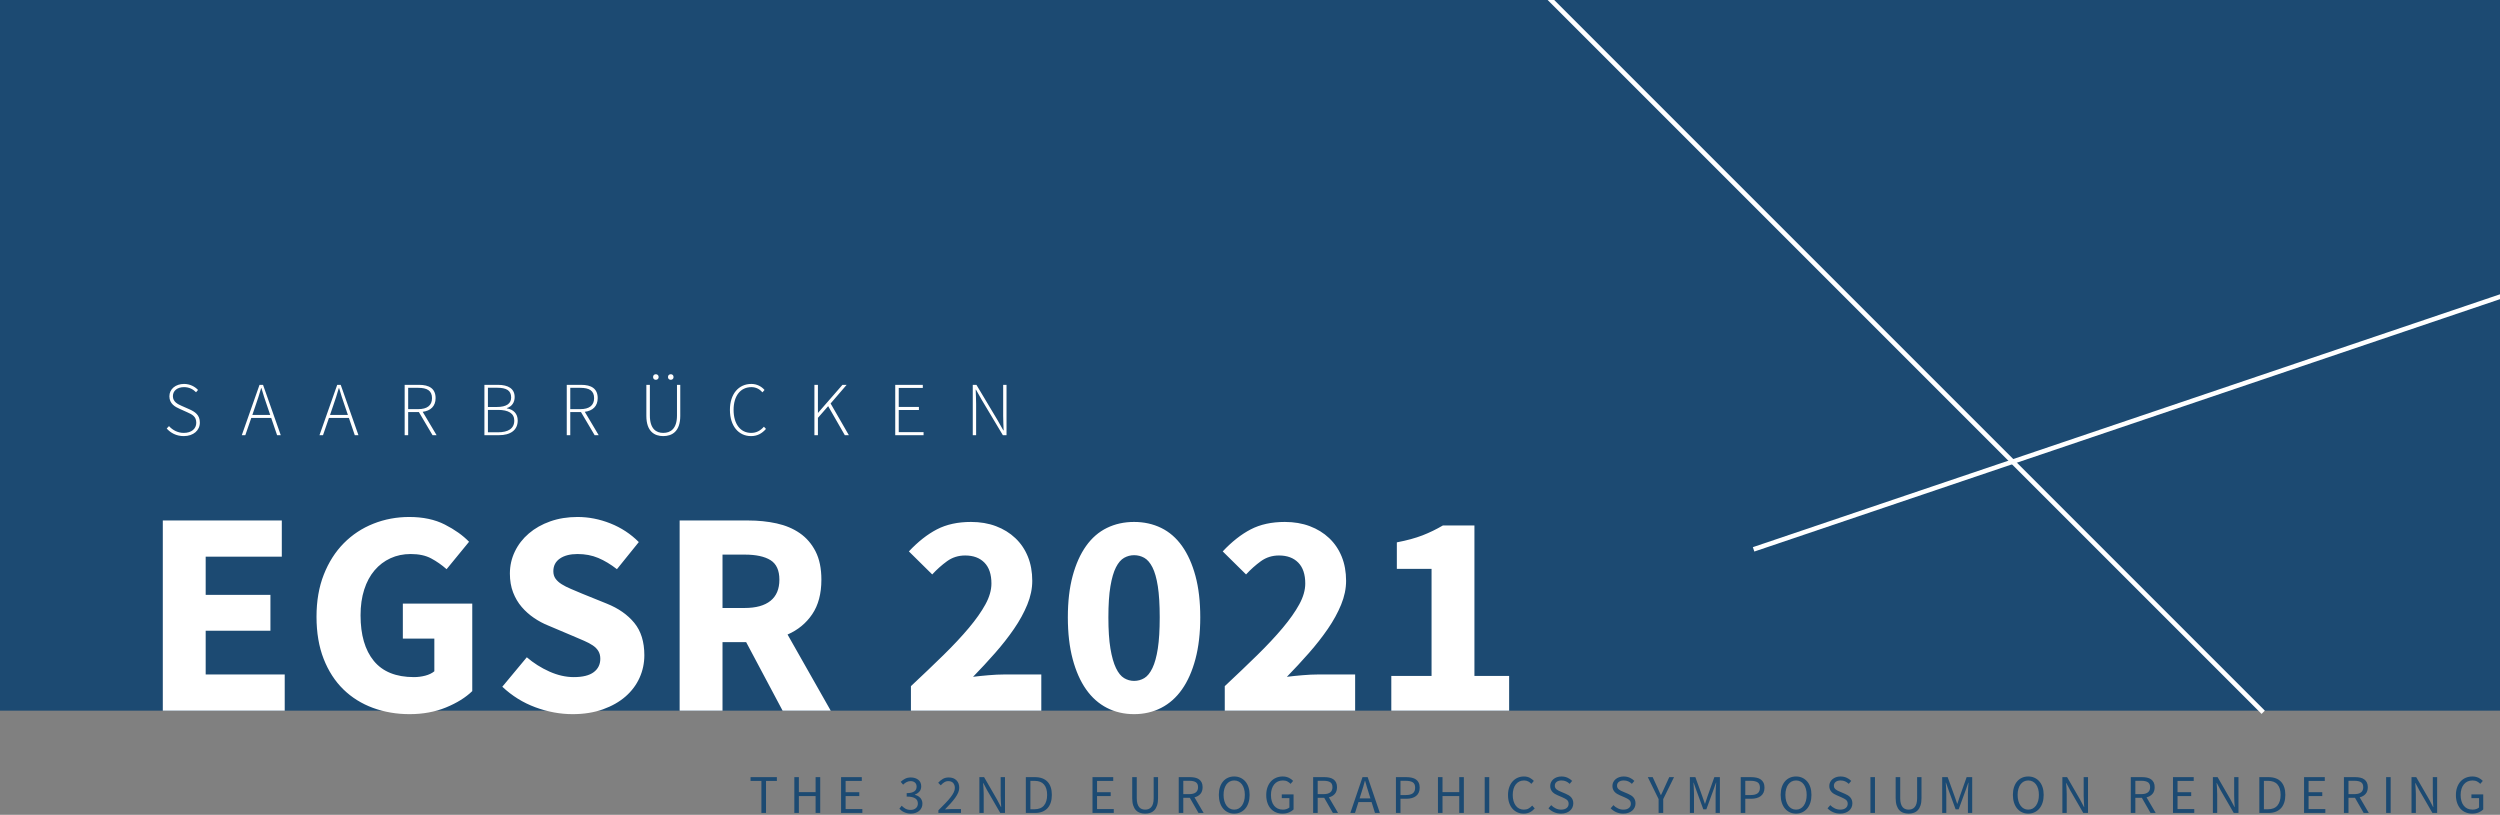 <?xml version="1.0" encoding="UTF-8" standalone="no"?>
<!DOCTYPE svg PUBLIC "-//W3C//DTD SVG 1.1//EN" "http://www.w3.org/Graphics/SVG/1.1/DTD/svg11.dtd">
<svg width="100%" height="100%" viewBox="0 0 1080 352" version="1.1" xmlns="http://www.w3.org/2000/svg" xmlns:xlink="http://www.w3.org/1999/xlink" xml:space="preserve" xmlns:serif="http://www.serif.com/" style="fill-rule:evenodd;clip-rule:evenodd;stroke-linecap:square;">
    <rect x="0" y="0" width="1080" height="352" fill="#808080" stroke="none"/>
    <g id="Page-1">
        <g id="CCC">
            <g id="stacs_2021_header_mobile">
                <g id="Group">
                    <rect id="Rectangle" x="0" y="0" width="1080" height="307" style="fill:rgb(28,74,114);"/>
                    <path id="Line" d="M977,307L540,-130" style="fill:none;stroke:white;stroke-width:2px;"/>
                    <path id="Line1" serif:id="Line" d="M758.5,237L1116,116" style="fill:none;stroke:white;stroke-width:2px;"/>
                    <g transform="matrix(1,0,0,1,62,156)">
                        <g id="Group-4">
                            <g>
                                <g id="EGSR2021" transform="matrix(1,0,0,1,-62,-156)">
                                    <path d="M70.331,307L70.331,224.848L121.739,224.848L121.739,240.472L88.853,240.472L88.853,256.978L116.825,256.978L116.825,272.476L88.853,272.476L88.853,291.376L122.999,291.376L122.999,307L70.331,307ZM176.927,308.512C171.299,308.512 166.028,307.609 161.114,305.803C156.2,303.997 151.937,301.33 148.325,297.802C144.713,294.274 141.878,289.885 139.82,284.635C137.762,279.385 136.733,273.316 136.733,266.428C136.733,259.624 137.783,253.555 139.883,248.221C141.983,242.887 144.86,238.372 148.514,234.676C152.168,230.98 156.431,228.166 161.303,226.234C166.175,224.302 171.341,223.336 176.801,223.336C182.765,223.336 187.889,224.428 192.173,226.612C196.457,228.796 199.943,231.274 202.631,234.046L192.929,245.89C190.829,244.042 188.603,242.488 186.251,241.228C183.899,239.968 180.959,239.338 177.431,239.338C174.239,239.338 171.32,239.947 168.674,241.165C166.028,242.383 163.739,244.126 161.807,246.394C159.875,248.662 158.384,251.434 157.334,254.71C156.284,257.986 155.759,261.682 155.759,265.798C155.759,274.282 157.67,280.855 161.492,285.517C165.314,290.179 171.089,292.51 178.817,292.51C180.497,292.51 182.135,292.3 183.731,291.88C185.327,291.46 186.629,290.83 187.637,289.99L187.637,275.878L174.029,275.878L174.029,260.758L204.017,260.758L204.017,298.558C201.161,301.33 197.381,303.682 192.677,305.614C187.973,307.546 182.723,308.512 176.927,308.512ZM247.361,308.512C241.985,308.512 236.63,307.525 231.296,305.551C225.962,303.577 221.195,300.616 216.995,296.668L227.579,283.942C230.519,286.462 233.774,288.52 237.344,290.116C240.914,291.712 244.421,292.51 247.865,292.51C251.729,292.51 254.606,291.796 256.496,290.368C258.386,288.94 259.331,287.008 259.331,284.572C259.331,283.312 259.058,282.22 258.512,281.296C257.966,280.372 257.168,279.553 256.118,278.839C255.068,278.125 253.808,277.453 252.338,276.823C250.868,276.193 249.251,275.5 247.487,274.744L236.777,270.208C234.677,269.368 232.64,268.276 230.666,266.932C228.692,265.588 226.928,264.013 225.374,262.207C223.82,260.401 222.581,258.301 221.657,255.907C220.733,253.513 220.271,250.804 220.271,247.78C220.271,244.42 220.985,241.249 222.413,238.267C223.841,235.285 225.857,232.681 228.461,230.455C231.065,228.229 234.152,226.486 237.722,225.226C241.292,223.966 245.219,223.336 249.503,223.336C254.291,223.336 259.016,224.26 263.678,226.108C268.34,227.956 272.435,230.644 275.963,234.172L266.513,245.89C263.825,243.79 261.137,242.173 258.449,241.039C255.761,239.905 252.779,239.338 249.503,239.338C246.311,239.338 243.77,239.989 241.88,241.291C239.99,242.593 239.045,244.42 239.045,246.772C239.045,248.032 239.36,249.103 239.99,249.985C240.62,250.867 241.502,251.665 242.636,252.379C243.77,253.093 245.093,253.765 246.605,254.395C248.117,255.025 249.755,255.718 251.519,256.474L262.103,260.758C267.143,262.774 271.112,265.546 274.01,269.074C276.908,272.602 278.357,277.264 278.357,283.06C278.357,286.504 277.664,289.759 276.278,292.825C274.892,295.891 272.876,298.579 270.23,300.889C267.584,303.199 264.329,305.047 260.465,306.433C256.601,307.819 252.233,308.512 247.361,308.512ZM293.603,307L293.603,224.848L323.213,224.848C327.581,224.848 331.676,225.268 335.498,226.108C339.32,226.948 342.659,228.355 345.515,230.329C348.371,232.303 350.639,234.928 352.319,238.204C353.999,241.48 354.839,245.554 354.839,250.426C354.839,256.474 353.516,261.451 350.87,265.357C348.224,269.263 344.675,272.182 340.223,274.114L358.871,307L338.081,307L322.331,277.39L312.125,277.39L312.125,307L293.603,307ZM312.125,262.648L321.701,262.648C326.573,262.648 330.29,261.619 332.852,259.561C335.414,257.503 336.695,254.458 336.695,250.426C336.695,246.394 335.414,243.58 332.852,241.984C330.29,240.388 326.573,239.59 321.701,239.59L312.125,239.59L312.125,262.648ZM393.521,307L393.521,296.416C398.645,291.628 403.328,287.155 407.57,282.997C411.812,278.839 415.466,274.933 418.532,271.279C421.598,267.625 423.992,264.223 425.714,261.073C427.436,257.923 428.297,254.92 428.297,252.064C428.297,248.116 427.289,245.113 425.273,243.055C423.257,240.997 420.485,239.968 416.957,239.968C414.017,239.968 411.413,240.787 409.145,242.425C406.877,244.063 404.735,245.974 402.719,248.158L392.639,238.204C396.587,234.004 400.619,230.833 404.735,228.691C408.851,226.549 413.765,225.478 419.477,225.478C423.425,225.478 427.016,226.087 430.25,227.305C433.484,228.523 436.277,230.245 438.629,232.471C440.981,234.697 442.787,237.364 444.047,240.472C445.307,243.58 445.937,247.066 445.937,250.93C445.937,254.29 445.223,257.713 443.795,261.199C442.367,264.685 440.456,268.171 438.062,271.657C435.668,275.143 432.938,278.629 429.872,282.115C426.806,285.601 423.635,289.024 420.359,292.384C422.375,292.132 424.622,291.901 427.1,291.691C429.578,291.481 431.783,291.376 433.715,291.376L449.843,291.376L449.843,307L393.521,307ZM489.911,308.512C485.627,308.512 481.721,307.609 478.193,305.803C474.665,303.997 471.662,301.33 469.184,297.802C466.706,294.274 464.774,289.906 463.388,284.698C462.002,279.49 461.309,273.484 461.309,266.68C461.309,259.876 462.002,253.912 463.388,248.788C464.774,243.664 466.706,239.359 469.184,235.873C471.662,232.387 474.665,229.783 478.193,228.061C481.721,226.339 485.627,225.478 489.911,225.478C494.195,225.478 498.101,226.339 501.629,228.061C505.157,229.783 508.16,232.387 510.638,235.873C513.116,239.359 515.048,243.664 516.434,248.788C517.82,253.912 518.513,259.876 518.513,266.68C518.513,273.484 517.82,279.49 516.434,284.698C515.048,289.906 513.116,294.274 510.638,297.802C508.16,301.33 505.157,303.997 501.629,305.803C498.101,307.609 494.195,308.512 489.911,308.512ZM489.911,294.148C491.507,294.148 492.977,293.749 494.321,292.951C495.665,292.153 496.841,290.704 497.849,288.604C498.857,286.504 499.634,283.69 500.18,280.162C500.726,276.634 500.999,272.14 500.999,266.68C500.999,261.22 500.726,256.747 500.18,253.261C499.634,249.775 498.857,247.045 497.849,245.071C496.841,243.097 495.665,241.732 494.321,240.976C492.977,240.22 491.507,239.842 489.911,239.842C488.399,239.842 486.971,240.22 485.627,240.976C484.283,241.732 483.107,243.097 482.099,245.071C481.091,247.045 480.293,249.775 479.705,253.261C479.117,256.747 478.823,261.22 478.823,266.68C478.823,272.14 479.117,276.634 479.705,280.162C480.293,283.69 481.091,286.504 482.099,288.604C483.107,290.704 484.283,292.153 485.627,292.951C486.971,293.749 488.399,294.148 489.911,294.148ZM529.097,307L529.097,296.416C534.221,291.628 538.904,287.155 543.146,282.997C547.388,278.839 551.042,274.933 554.108,271.279C557.174,267.625 559.568,264.223 561.29,261.073C563.012,257.923 563.873,254.92 563.873,252.064C563.873,248.116 562.865,245.113 560.849,243.055C558.833,240.997 556.061,239.968 552.533,239.968C549.593,239.968 546.989,240.787 544.721,242.425C542.453,244.063 540.311,245.974 538.295,248.158L528.215,238.204C532.163,234.004 536.195,230.833 540.311,228.691C544.427,226.549 549.341,225.478 555.053,225.478C559.001,225.478 562.592,226.087 565.826,227.305C569.06,228.523 571.853,230.245 574.205,232.471C576.557,234.697 578.363,237.364 579.623,240.472C580.883,243.58 581.513,247.066 581.513,250.93C581.513,254.29 580.799,257.713 579.371,261.199C577.943,264.685 576.032,268.171 573.638,271.657C571.244,275.143 568.514,278.629 565.448,282.115C562.382,285.601 559.211,289.024 555.935,292.384C557.951,292.132 560.198,291.901 562.676,291.691C565.154,291.481 567.359,291.376 569.291,291.376L585.419,291.376L585.419,307L529.097,307ZM601.043,307L601.043,292.006L618.431,292.006L618.431,245.764L603.437,245.764L603.437,234.298C607.805,233.458 611.501,232.45 614.525,231.274C617.549,230.098 620.489,228.67 623.345,226.99L636.953,226.99L636.953,292.006L651.947,292.006L651.947,307L601.043,307Z" style="fill:white;fill-rule:nonzero;"/>
                                </g>
                                <path id="SAARBRÜCKEN" d="M17.377,32.396C21.601,32.396 24.34,29.888 24.34,26.555C24.34,23.222 22.195,21.869 19.753,20.78L16.453,19.328C14.869,18.602 12.691,17.645 12.691,15.137C12.691,12.761 14.638,11.243 17.509,11.243C19.687,11.243 21.403,12.134 22.69,13.454L23.548,12.464C22.228,11.045 20.116,9.857 17.509,9.857C13.879,9.857 11.173,12.068 11.173,15.203C11.173,18.437 13.714,19.79 15.595,20.615L18.895,22.1C21.04,23.057 22.789,23.915 22.789,26.654C22.789,29.228 20.71,31.01 17.377,31.01C14.869,31.01 12.592,29.855 11.008,28.073L10.018,29.129C11.734,31.043 14.209,32.396 17.377,32.396ZM43.975,32L46.549,24.542L55.162,24.542L57.703,32L59.287,32L51.631,10.253L50.113,10.253L42.457,32L43.975,32ZM54.733,23.255L47.011,23.255L48.397,19.196C49.288,16.622 50.047,14.345 50.806,11.672L50.938,11.672C51.697,14.345 52.456,16.622 53.347,19.196L54.733,23.255ZM77.536,32L80.11,24.542L88.723,24.542L91.264,32L92.848,32L85.192,10.253L83.674,10.253L76.018,32L77.536,32ZM88.294,23.255L80.572,23.255L81.958,19.196C82.849,16.622 83.608,14.345 84.367,11.672L84.499,11.672C85.258,14.345 86.017,16.622 86.908,19.196L88.294,23.255ZM114.331,32L114.331,22.001L118.951,22.001L124.858,32L126.607,32L120.601,21.902C124.033,21.473 126.178,19.46 126.178,15.995C126.178,11.837 123.373,10.253 119.05,10.253L112.813,10.253L112.813,32L114.331,32ZM118.654,20.747L114.331,20.747L114.331,11.54L118.654,11.54C122.482,11.54 124.627,12.728 124.627,15.995C124.627,19.196 122.482,20.747 118.654,20.747ZM153.568,32C158.485,32 161.653,29.855 161.653,25.664C161.653,22.661 159.772,20.879 156.967,20.417L156.967,20.285C159.145,19.625 160.333,17.81 160.333,15.533C160.333,11.903 157.528,10.253 153.139,10.253L147.265,10.253L147.265,32L153.568,32ZM152.545,19.823L148.783,19.823L148.783,11.507L152.71,11.507C156.703,11.507 158.815,12.629 158.815,15.698C158.815,18.239 157,19.823 152.545,19.823ZM153.172,30.746L148.783,30.746L148.783,21.077L153.172,21.077C157.627,21.077 160.168,22.562 160.168,25.697C160.168,29.162 157.495,30.746 153.172,30.746ZM184.357,32L184.357,22.001L188.977,22.001L194.884,32L196.633,32L190.627,21.902C194.059,21.473 196.204,19.46 196.204,15.995C196.204,11.837 193.399,10.253 189.076,10.253L182.839,10.253L182.839,32L184.357,32ZM188.68,20.747L184.357,20.747L184.357,11.54L188.68,11.54C192.508,11.54 194.653,12.728 194.653,15.995C194.653,19.196 192.508,20.747 188.68,20.747ZM221.317,8.075C222.01,8.075 222.538,7.613 222.538,6.887C222.538,6.128 222.01,5.666 221.317,5.666C220.624,5.666 220.129,6.128 220.129,6.887C220.129,7.613 220.624,8.075 221.317,8.075ZM227.785,8.075C228.478,8.075 228.973,7.613 228.973,6.887C228.973,6.128 228.478,5.666 227.785,5.666C227.092,5.666 226.564,6.128 226.564,6.887C226.564,7.613 227.092,8.075 227.785,8.075ZM224.518,32.396C228.28,32.396 231.877,30.449 231.877,23.651L231.877,10.253L230.458,10.253L230.458,23.486C230.458,29.261 227.653,31.01 224.518,31.01C221.449,31.01 218.743,29.261 218.743,23.486L218.743,10.253L217.225,10.253L217.225,23.651C217.225,30.449 220.789,32.396 224.518,32.396ZM262.435,32.396C265.24,32.396 267.22,31.208 268.903,29.294L268.012,28.337C266.428,30.086 264.745,31.01 262.501,31.01C257.815,31.01 254.911,27.116 254.911,21.077C254.911,15.038 257.848,11.243 262.633,11.243C264.613,11.243 266.197,12.134 267.385,13.487L268.276,12.464C267.121,11.111 265.141,9.857 262.6,9.857C257.089,9.857 253.327,14.18 253.327,21.077C253.327,28.007 257.056,32.396 262.435,32.396ZM291.343,32L291.343,24.509L295.765,19.46L302.959,32L304.708,32L296.821,18.305L303.751,10.253L301.936,10.253L291.409,22.331L291.343,22.331L291.343,10.253L289.825,10.253L289.825,32L291.343,32ZM336.982,32L336.982,30.68L326.257,30.68L326.257,21.11L334.969,21.11L334.969,19.79L326.257,19.79L326.257,11.573L336.652,11.573L336.652,10.253L324.739,10.253L324.739,32L336.982,32ZM359.686,32L359.686,18.503C359.686,16.391 359.554,14.411 359.488,12.332L359.62,12.332L362.062,16.655L371.236,32L372.82,32L372.82,10.253L371.368,10.253L371.368,23.585C371.368,25.697 371.5,27.809 371.566,29.921L371.434,29.921L368.992,25.598L359.818,10.253L358.234,10.253L358.234,32L359.686,32Z" style="fill:white;fill-rule:nonzero;"/>
                            </g>
                        </g>
                    </g>
                </g>
                <g id="THE32NDEUROGRAPHICSSYMPOSIUMONRENDERING" transform="matrix(1.58,0,0,1.573,-630.01,-180.213)">
                    <path d="M606.923,337.834L606.923,329.044L603.953,329.044L603.953,327.994L611.153,327.994L611.153,329.044L608.183,329.044L608.183,337.834L606.923,337.834ZM615.923,337.834L615.923,327.994L617.168,327.994L617.168,332.119L621.742,332.119L621.742,327.994L623.002,327.994L623.002,337.834L621.742,337.834L621.742,333.199L617.168,333.199L617.168,337.834L615.923,337.834ZM628.703,337.834L628.703,327.994L634.373,327.994L634.373,329.044L629.948,329.044L629.948,332.134L633.683,332.134L633.683,333.199L629.948,333.199L629.948,336.769L634.523,336.769L634.523,337.834L628.703,337.834ZM647.798,338.014C647.418,338.014 647.07,337.976 646.755,337.901C646.44,337.826 646.153,337.726 645.893,337.601C645.633,337.476 645.4,337.334 645.195,337.174C644.99,337.014 644.808,336.844 644.648,336.664L645.278,335.854C645.568,336.154 645.905,336.419 646.29,336.649C646.675,336.879 647.153,336.994 647.723,336.994C648.303,336.994 648.778,336.836 649.148,336.521C649.518,336.206 649.703,335.779 649.703,335.239C649.703,334.959 649.65,334.701 649.545,334.466C649.44,334.231 649.268,334.029 649.028,333.859C648.788,333.689 648.473,333.559 648.083,333.469C647.693,333.379 647.213,333.334 646.643,333.334L646.643,332.389C647.153,332.389 647.58,332.344 647.925,332.254C648.27,332.164 648.55,332.039 648.765,331.879C648.98,331.719 649.133,331.529 649.223,331.309C649.313,331.089 649.358,330.854 649.358,330.604C649.358,330.134 649.21,329.764 648.915,329.494C648.62,329.224 648.218,329.089 647.708,329.089C647.308,329.089 646.94,329.179 646.605,329.359C646.27,329.539 645.958,329.774 645.668,330.064L645.008,329.284C645.378,328.934 645.785,328.646 646.23,328.421C646.675,328.196 647.183,328.084 647.753,328.084C648.173,328.084 648.558,328.139 648.908,328.249C649.258,328.359 649.56,328.516 649.815,328.721C650.07,328.926 650.268,329.179 650.408,329.479C650.548,329.779 650.618,330.124 650.618,330.514C650.618,331.094 650.458,331.569 650.138,331.939C649.818,332.309 649.398,332.594 648.878,332.794L648.878,332.854C649.168,332.924 649.438,333.026 649.688,333.161C649.938,333.296 650.158,333.466 650.348,333.671C650.538,333.876 650.685,334.114 650.79,334.384C650.895,334.654 650.948,334.954 650.948,335.284C650.948,335.704 650.865,336.084 650.7,336.424C650.535,336.764 650.31,337.051 650.025,337.286C649.74,337.521 649.408,337.701 649.028,337.826C648.648,337.951 648.238,338.014 647.798,338.014ZM655.313,337.834L655.313,337.099C656.033,336.379 656.673,335.729 657.233,335.149C657.793,334.569 658.263,334.031 658.643,333.536C659.023,333.041 659.313,332.586 659.513,332.171C659.713,331.756 659.813,331.354 659.813,330.964C659.813,330.414 659.663,329.964 659.363,329.614C659.063,329.264 658.608,329.089 657.998,329.089C657.598,329.089 657.228,329.201 656.888,329.426C656.548,329.651 656.238,329.924 655.958,330.244L655.253,329.539C655.653,329.099 656.078,328.746 656.528,328.481C656.978,328.216 657.518,328.084 658.148,328.084C659.038,328.084 659.738,328.341 660.248,328.856C660.758,329.371 661.013,330.054 661.013,330.904C661.013,331.354 660.915,331.806 660.72,332.261C660.525,332.716 660.255,333.186 659.91,333.671C659.565,334.156 659.155,334.661 658.68,335.186C658.205,335.711 657.683,336.269 657.113,336.859C657.373,336.839 657.643,336.819 657.923,336.799C658.203,336.779 658.468,336.769 658.718,336.769L661.493,336.769L661.493,337.834L655.313,337.834ZM666.518,337.834L666.518,327.994L667.808,327.994L671.363,334.174L672.428,336.214L672.488,336.214C672.458,335.714 672.425,335.196 672.39,334.661C672.355,334.126 672.338,333.599 672.338,333.079L672.338,327.994L673.523,327.994L673.523,337.834L672.233,337.834L668.663,331.639L667.598,329.614L667.538,329.614C667.578,330.114 667.615,330.621 667.65,331.136C667.685,331.651 667.703,332.169 667.703,332.689L667.703,337.834L666.518,337.834ZM679.223,337.834L679.223,327.994L681.683,327.994C683.203,327.994 684.358,328.414 685.148,329.254C685.938,330.094 686.333,331.299 686.333,332.869C686.333,333.649 686.233,334.346 686.033,334.961C685.833,335.576 685.538,336.096 685.148,336.521C684.758,336.946 684.278,337.271 683.708,337.496C683.138,337.721 682.483,337.834 681.743,337.834L679.223,337.834ZM680.468,336.814L681.593,336.814C682.743,336.814 683.605,336.469 684.18,335.779C684.755,335.089 685.043,334.119 685.043,332.869C685.043,331.619 684.755,330.664 684.18,330.004C683.605,329.344 682.743,329.014 681.593,329.014L680.468,329.014L680.468,336.814ZM697.448,337.834L697.448,327.994L703.118,327.994L703.118,329.044L698.693,329.044L698.693,332.134L702.428,332.134L702.428,333.199L698.693,333.199L698.693,336.769L703.268,336.769L703.268,337.834L697.448,337.834ZM711.848,338.014C711.348,338.014 710.88,337.941 710.445,337.796C710.01,337.651 709.635,337.411 709.32,337.076C709.005,336.741 708.758,336.304 708.578,335.764C708.398,335.224 708.308,334.559 708.308,333.769L708.308,327.994L709.553,327.994L709.553,333.799C709.553,334.389 709.613,334.884 709.733,335.284C709.853,335.684 710.015,336.004 710.22,336.244C710.425,336.484 710.668,336.656 710.948,336.761C711.228,336.866 711.528,336.919 711.848,336.919C712.178,336.919 712.483,336.866 712.763,336.761C713.043,336.656 713.288,336.484 713.498,336.244C713.708,336.004 713.873,335.684 713.993,335.284C714.113,334.884 714.173,334.389 714.173,333.799L714.173,327.994L715.373,327.994L715.373,333.769C715.373,334.559 715.283,335.224 715.103,335.764C714.923,336.304 714.675,336.741 714.36,337.076C714.045,337.411 713.673,337.651 713.243,337.796C712.813,337.941 712.348,338.014 711.848,338.014ZM721.028,337.834L721.028,327.994L724.103,327.994C724.603,327.994 725.065,328.041 725.49,328.136C725.915,328.231 726.28,328.389 726.585,328.609C726.89,328.829 727.128,329.114 727.298,329.464C727.468,329.814 727.553,330.244 727.553,330.754C727.553,331.524 727.353,332.139 726.953,332.599C726.553,333.059 726.013,333.374 725.333,333.544L727.838,337.834L726.428,337.834L724.058,333.679L722.273,333.679L722.273,337.834L721.028,337.834ZM722.273,332.659L723.923,332.659C724.693,332.659 725.283,332.501 725.693,332.186C726.103,331.871 726.308,331.394 726.308,330.754C726.308,330.104 726.103,329.649 725.693,329.389C725.283,329.129 724.693,328.999 723.923,328.999L722.273,328.999L722.273,332.659ZM736.193,338.014C735.573,338.014 735.005,337.894 734.49,337.654C733.975,337.414 733.533,337.071 733.163,336.626C732.793,336.181 732.505,335.641 732.3,335.006C732.095,334.371 731.993,333.659 731.993,332.869C731.993,332.079 732.095,331.371 732.3,330.746C732.505,330.121 732.793,329.591 733.163,329.156C733.533,328.721 733.975,328.389 734.49,328.159C735.005,327.929 735.573,327.814 736.193,327.814C736.813,327.814 737.38,327.931 737.895,328.166C738.41,328.401 738.855,328.736 739.23,329.171C739.605,329.606 739.895,330.136 740.1,330.761C740.305,331.386 740.408,332.089 740.408,332.869C740.408,333.659 740.305,334.371 740.1,335.006C739.895,335.641 739.605,336.181 739.23,336.626C738.855,337.071 738.41,337.414 737.895,337.654C737.38,337.894 736.813,338.014 736.193,338.014ZM736.193,336.919C736.633,336.919 737.03,336.824 737.385,336.634C737.74,336.444 738.045,336.171 738.3,335.816C738.555,335.461 738.753,335.036 738.893,334.541C739.033,334.046 739.103,333.489 739.103,332.869C739.103,332.259 739.033,331.709 738.893,331.219C738.753,330.729 738.555,330.314 738.3,329.974C738.045,329.634 737.74,329.371 737.385,329.186C737.03,329.001 736.633,328.909 736.193,328.909C735.753,328.909 735.355,329.001 735,329.186C734.645,329.371 734.34,329.634 734.085,329.974C733.83,330.314 733.633,330.729 733.493,331.219C733.353,331.709 733.283,332.259 733.283,332.869C733.283,333.489 733.353,334.046 733.493,334.541C733.633,335.036 733.83,335.461 734.085,335.816C734.34,336.171 734.645,336.444 735,336.634C735.355,336.824 735.753,336.919 736.193,336.919ZM749.393,338.014C748.743,338.014 748.145,337.899 747.6,337.669C747.055,337.439 746.588,337.106 746.198,336.671C745.808,336.236 745.503,335.701 745.283,335.066C745.063,334.431 744.953,333.714 744.953,332.914C744.953,332.124 745.065,331.414 745.29,330.784C745.515,330.154 745.828,329.619 746.228,329.179C746.628,328.739 747.105,328.401 747.66,328.166C748.215,327.931 748.818,327.814 749.468,327.814C749.808,327.814 750.12,327.849 750.405,327.919C750.69,327.989 750.95,328.081 751.185,328.196C751.42,328.311 751.63,328.441 751.815,328.586C752,328.731 752.163,328.879 752.303,329.029L751.613,329.839C751.363,329.579 751.073,329.359 750.743,329.179C750.413,328.999 749.998,328.909 749.498,328.909C748.998,328.909 748.548,329.001 748.148,329.186C747.748,329.371 747.408,329.636 747.128,329.981C746.848,330.326 746.63,330.744 746.475,331.234C746.32,331.724 746.243,332.274 746.243,332.884C746.243,333.504 746.315,334.061 746.46,334.556C746.605,335.051 746.815,335.474 747.09,335.824C747.365,336.174 747.705,336.444 748.11,336.634C748.515,336.824 748.983,336.919 749.513,336.919C749.863,336.919 750.195,336.866 750.51,336.761C750.825,336.656 751.083,336.514 751.283,336.334L751.283,333.769L749.198,333.769L749.198,332.734L752.423,332.734L752.423,336.874C752.103,337.204 751.683,337.476 751.163,337.691C750.643,337.906 750.053,338.014 749.393,338.014ZM757.778,337.834L757.778,327.994L760.853,327.994C761.353,327.994 761.815,328.041 762.24,328.136C762.665,328.231 763.03,328.389 763.335,328.609C763.64,328.829 763.878,329.114 764.048,329.464C764.218,329.814 764.303,330.244 764.303,330.754C764.303,331.524 764.103,332.139 763.703,332.599C763.303,333.059 762.763,333.374 762.083,333.544L764.588,337.834L763.178,337.834L760.808,333.679L759.023,333.679L759.023,337.834L757.778,337.834ZM759.023,332.659L760.673,332.659C761.443,332.659 762.033,332.501 762.443,332.186C762.853,331.871 763.058,331.394 763.058,330.754C763.058,330.104 762.853,329.649 762.443,329.389C762.033,329.129 761.443,328.999 760.673,328.999L759.023,328.999L759.023,332.659ZM770.948,332.329L770.483,333.829L773.438,333.829L772.973,332.329C772.793,331.779 772.623,331.231 772.463,330.686C772.303,330.141 772.143,329.584 771.983,329.014L771.923,329.014C771.773,329.584 771.618,330.141 771.458,330.686C771.298,331.231 771.128,331.779 770.948,332.329ZM767.948,337.834L771.278,327.994L772.688,327.994L776.018,337.834L774.683,337.834L773.753,334.834L770.168,334.834L769.223,337.834L767.948,337.834ZM780.413,337.834L780.413,327.994L783.218,327.994C783.768,327.994 784.27,328.044 784.725,328.144C785.18,328.244 785.568,328.406 785.888,328.631C786.208,328.856 786.458,329.154 786.638,329.524C786.818,329.894 786.908,330.349 786.908,330.889C786.908,331.409 786.82,331.859 786.645,332.239C786.47,332.619 786.223,332.934 785.903,333.184C785.583,333.434 785.2,333.621 784.755,333.746C784.31,333.871 783.818,333.934 783.278,333.934L781.658,333.934L781.658,337.834L780.413,337.834ZM781.658,332.914L783.128,332.914C783.988,332.914 784.625,332.751 785.04,332.426C785.455,332.101 785.663,331.589 785.663,330.889C785.663,330.179 785.445,329.686 785.01,329.411C784.575,329.136 783.928,328.999 783.068,328.999L781.658,328.999L781.658,332.914ZM791.903,337.834L791.903,327.994L793.148,327.994L793.148,332.119L797.723,332.119L797.723,327.994L798.983,327.994L798.983,337.834L797.723,337.834L797.723,333.199L793.148,333.199L793.148,337.834L791.903,337.834ZM804.683,337.834L804.683,327.994L805.928,327.994L805.928,337.834L804.683,337.834ZM815.348,338.014C814.728,338.014 814.158,337.899 813.638,337.669C813.118,337.439 812.665,337.106 812.28,336.671C811.895,336.236 811.595,335.701 811.38,335.066C811.165,334.431 811.058,333.714 811.058,332.914C811.058,332.124 811.168,331.414 811.388,330.784C811.608,330.154 811.913,329.619 812.303,329.179C812.693,328.739 813.153,328.401 813.683,328.166C814.213,327.931 814.793,327.814 815.423,327.814C816.023,327.814 816.55,327.936 817.005,328.181C817.46,328.426 817.833,328.709 818.123,329.029L817.448,329.839C817.188,329.559 816.893,329.334 816.563,329.164C816.233,328.994 815.858,328.909 815.438,328.909C814.968,328.909 814.543,329.001 814.163,329.186C813.783,329.371 813.458,329.636 813.188,329.981C812.918,330.326 812.71,330.744 812.565,331.234C812.42,331.724 812.348,332.274 812.348,332.884C812.348,333.504 812.42,334.061 812.565,334.556C812.71,335.051 812.913,335.474 813.173,335.824C813.433,336.174 813.75,336.444 814.125,336.634C814.5,336.824 814.923,336.919 815.393,336.919C815.873,336.919 816.293,336.821 816.653,336.626C817.013,336.431 817.353,336.159 817.673,335.809L818.363,336.589C817.973,337.039 817.533,337.389 817.043,337.639C816.553,337.889 815.988,338.014 815.348,338.014ZM825.563,338.014C824.873,338.014 824.233,337.884 823.643,337.624C823.053,337.364 822.543,337.009 822.113,336.559L822.863,335.689C823.213,336.059 823.625,336.356 824.1,336.581C824.575,336.806 825.068,336.919 825.578,336.919C826.228,336.919 826.733,336.771 827.093,336.476C827.453,336.181 827.633,335.794 827.633,335.314C827.633,335.064 827.59,334.851 827.505,334.676C827.42,334.501 827.305,334.351 827.16,334.226C827.015,334.101 826.843,333.989 826.643,333.889C826.443,333.789 826.228,333.684 825.998,333.574L824.588,332.959C824.358,332.859 824.123,332.739 823.883,332.599C823.643,332.459 823.428,332.289 823.238,332.089C823.048,331.889 822.893,331.651 822.773,331.376C822.653,331.101 822.593,330.784 822.593,330.424C822.593,330.054 822.67,329.709 822.825,329.389C822.98,329.069 823.195,328.791 823.47,328.556C823.745,328.321 824.07,328.139 824.445,328.009C824.82,327.879 825.233,327.814 825.683,327.814C826.273,327.814 826.818,327.926 827.318,328.151C827.818,328.376 828.243,328.669 828.593,329.029L827.918,329.839C827.618,329.549 827.285,329.321 826.92,329.156C826.555,328.991 826.143,328.909 825.683,328.909C825.133,328.909 824.69,329.036 824.355,329.291C824.02,329.546 823.853,329.899 823.853,330.349C823.853,330.589 823.9,330.791 823.995,330.956C824.09,331.121 824.218,331.266 824.378,331.391C824.538,331.516 824.713,331.626 824.903,331.721C825.093,331.816 825.288,331.904 825.488,331.984L826.883,332.584C827.163,332.704 827.428,332.841 827.678,332.996C827.928,333.151 828.143,333.331 828.323,333.536C828.503,333.741 828.645,333.981 828.75,334.256C828.855,334.531 828.908,334.849 828.908,335.209C828.908,335.599 828.83,335.964 828.675,336.304C828.52,336.644 828.298,336.941 828.008,337.196C827.718,337.451 827.368,337.651 826.958,337.796C826.548,337.941 826.083,338.014 825.563,338.014ZM842.573,338.014C841.883,338.014 841.243,337.884 840.653,337.624C840.063,337.364 839.553,337.009 839.123,336.559L839.873,335.689C840.223,336.059 840.635,336.356 841.11,336.581C841.585,336.806 842.078,336.919 842.588,336.919C843.238,336.919 843.743,336.771 844.103,336.476C844.463,336.181 844.643,335.794 844.643,335.314C844.643,335.064 844.6,334.851 844.515,334.676C844.43,334.501 844.315,334.351 844.17,334.226C844.025,334.101 843.853,333.989 843.653,333.889C843.453,333.789 843.238,333.684 843.008,333.574L841.598,332.959C841.368,332.859 841.133,332.739 840.893,332.599C840.653,332.459 840.438,332.289 840.248,332.089C840.058,331.889 839.903,331.651 839.783,331.376C839.663,331.101 839.603,330.784 839.603,330.424C839.603,330.054 839.68,329.709 839.835,329.389C839.99,329.069 840.205,328.791 840.48,328.556C840.755,328.321 841.08,328.139 841.455,328.009C841.83,327.879 842.243,327.814 842.693,327.814C843.283,327.814 843.828,327.926 844.328,328.151C844.828,328.376 845.253,328.669 845.603,329.029L844.928,329.839C844.628,329.549 844.295,329.321 843.93,329.156C843.565,328.991 843.153,328.909 842.693,328.909C842.143,328.909 841.7,329.036 841.365,329.291C841.03,329.546 840.863,329.899 840.863,330.349C840.863,330.589 840.91,330.791 841.005,330.956C841.1,331.121 841.228,331.266 841.388,331.391C841.548,331.516 841.723,331.626 841.913,331.721C842.103,331.816 842.298,331.904 842.498,331.984L843.893,332.584C844.173,332.704 844.438,332.841 844.688,332.996C844.938,333.151 845.153,333.331 845.333,333.536C845.513,333.741 845.655,333.981 845.76,334.256C845.865,334.531 845.918,334.849 845.918,335.209C845.918,335.599 845.84,335.964 845.685,336.304C845.53,336.644 845.308,336.941 845.018,337.196C844.728,337.451 844.378,337.651 843.968,337.796C843.558,337.941 843.093,338.014 842.573,338.014ZM852.233,337.834L852.233,334.024L849.278,327.994L850.613,327.994L851.888,330.769C852.048,331.129 852.203,331.484 852.353,331.834C852.503,332.184 852.663,332.544 852.833,332.914L852.893,332.914C853.063,332.544 853.233,332.184 853.403,331.834C853.573,331.484 853.733,331.129 853.883,330.769L855.143,327.994L856.448,327.994L853.493,334.024L853.493,337.834L852.233,337.834ZM860.783,337.834L860.783,327.994L862.283,327.994L864.173,333.244C864.293,333.584 864.41,333.926 864.525,334.271C864.64,334.616 864.758,334.959 864.878,335.299L864.938,335.299C865.058,334.959 865.17,334.616 865.275,334.271C865.38,333.926 865.493,333.584 865.613,333.244L867.473,327.994L868.988,327.994L868.988,337.834L867.818,337.834L867.818,332.419C867.818,331.979 867.838,331.494 867.878,330.964C867.918,330.434 867.953,329.949 867.983,329.509L867.923,329.509L867.143,331.744L865.283,336.844L864.458,336.844L862.598,331.744L861.818,329.509L861.758,329.509C861.788,329.949 861.82,330.434 861.855,330.964C861.89,331.494 861.908,331.979 861.908,332.419L861.908,337.834L860.783,337.834ZM874.688,337.834L874.688,327.994L877.493,327.994C878.043,327.994 878.545,328.044 879,328.144C879.455,328.244 879.843,328.406 880.163,328.631C880.483,328.856 880.733,329.154 880.913,329.524C881.093,329.894 881.183,330.349 881.183,330.889C881.183,331.409 881.095,331.859 880.92,332.239C880.745,332.619 880.498,332.934 880.178,333.184C879.858,333.434 879.475,333.621 879.03,333.746C878.585,333.871 878.093,333.934 877.553,333.934L875.933,333.934L875.933,337.834L874.688,337.834ZM875.933,332.914L877.403,332.914C878.263,332.914 878.9,332.751 879.315,332.426C879.73,332.101 879.938,331.589 879.938,330.889C879.938,330.179 879.72,329.686 879.285,329.411C878.85,329.136 878.203,328.999 877.343,328.999L875.933,328.999L875.933,332.914ZM889.808,338.014C889.188,338.014 888.62,337.894 888.105,337.654C887.59,337.414 887.148,337.071 886.778,336.626C886.408,336.181 886.12,335.641 885.915,335.006C885.71,334.371 885.608,333.659 885.608,332.869C885.608,332.079 885.71,331.371 885.915,330.746C886.12,330.121 886.408,329.591 886.778,329.156C887.148,328.721 887.59,328.389 888.105,328.159C888.62,327.929 889.188,327.814 889.808,327.814C890.428,327.814 890.995,327.931 891.51,328.166C892.025,328.401 892.47,328.736 892.845,329.171C893.22,329.606 893.51,330.136 893.715,330.761C893.92,331.386 894.023,332.089 894.023,332.869C894.023,333.659 893.92,334.371 893.715,335.006C893.51,335.641 893.22,336.181 892.845,336.626C892.47,337.071 892.025,337.414 891.51,337.654C890.995,337.894 890.428,338.014 889.808,338.014ZM889.808,336.919C890.248,336.919 890.645,336.824 891,336.634C891.355,336.444 891.66,336.171 891.915,335.816C892.17,335.461 892.368,335.036 892.508,334.541C892.648,334.046 892.718,333.489 892.718,332.869C892.718,332.259 892.648,331.709 892.508,331.219C892.368,330.729 892.17,330.314 891.915,329.974C891.66,329.634 891.355,329.371 891,329.186C890.645,329.001 890.248,328.909 889.808,328.909C889.368,328.909 888.97,329.001 888.615,329.186C888.26,329.371 887.955,329.634 887.7,329.974C887.445,330.314 887.248,330.729 887.108,331.219C886.968,331.709 886.898,332.259 886.898,332.869C886.898,333.489 886.968,334.046 887.108,334.541C887.248,335.036 887.445,335.461 887.7,335.816C887.955,336.171 888.26,336.444 888.615,336.634C888.97,336.824 889.368,336.919 889.808,336.919ZM901.868,338.014C901.178,338.014 900.538,337.884 899.948,337.624C899.358,337.364 898.848,337.009 898.418,336.559L899.168,335.689C899.518,336.059 899.93,336.356 900.405,336.581C900.88,336.806 901.373,336.919 901.883,336.919C902.533,336.919 903.038,336.771 903.398,336.476C903.758,336.181 903.938,335.794 903.938,335.314C903.938,335.064 903.895,334.851 903.81,334.676C903.725,334.501 903.61,334.351 903.465,334.226C903.32,334.101 903.148,333.989 902.948,333.889C902.748,333.789 902.533,333.684 902.303,333.574L900.893,332.959C900.663,332.859 900.428,332.739 900.188,332.599C899.948,332.459 899.733,332.289 899.543,332.089C899.353,331.889 899.198,331.651 899.078,331.376C898.958,331.101 898.898,330.784 898.898,330.424C898.898,330.054 898.975,329.709 899.13,329.389C899.285,329.069 899.5,328.791 899.775,328.556C900.05,328.321 900.375,328.139 900.75,328.009C901.125,327.879 901.538,327.814 901.988,327.814C902.578,327.814 903.123,327.926 903.623,328.151C904.123,328.376 904.548,328.669 904.898,329.029L904.223,329.839C903.923,329.549 903.59,329.321 903.225,329.156C902.86,328.991 902.448,328.909 901.988,328.909C901.438,328.909 900.995,329.036 900.66,329.291C900.325,329.546 900.158,329.899 900.158,330.349C900.158,330.589 900.205,330.791 900.3,330.956C900.395,331.121 900.523,331.266 900.683,331.391C900.843,331.516 901.018,331.626 901.208,331.721C901.398,331.816 901.593,331.904 901.793,331.984L903.188,332.584C903.468,332.704 903.733,332.841 903.983,332.996C904.233,333.151 904.448,333.331 904.628,333.536C904.808,333.741 904.95,333.981 905.055,334.256C905.16,334.531 905.213,334.849 905.213,335.209C905.213,335.599 905.135,335.964 904.98,336.304C904.825,336.644 904.603,336.941 904.313,337.196C904.023,337.451 903.673,337.651 903.263,337.796C902.853,337.941 902.388,338.014 901.868,338.014ZM910.148,337.834L910.148,327.994L911.393,327.994L911.393,337.834L910.148,337.834ZM920.588,338.014C920.088,338.014 919.62,337.941 919.185,337.796C918.75,337.651 918.375,337.411 918.06,337.076C917.745,336.741 917.498,336.304 917.318,335.764C917.138,335.224 917.048,334.559 917.048,333.769L917.048,327.994L918.293,327.994L918.293,333.799C918.293,334.389 918.353,334.884 918.473,335.284C918.593,335.684 918.755,336.004 918.96,336.244C919.165,336.484 919.408,336.656 919.688,336.761C919.968,336.866 920.268,336.919 920.588,336.919C920.918,336.919 921.223,336.866 921.503,336.761C921.783,336.656 922.028,336.484 922.238,336.244C922.448,336.004 922.613,335.684 922.733,335.284C922.853,334.884 922.913,334.389 922.913,333.799L922.913,327.994L924.113,327.994L924.113,333.769C924.113,334.559 924.023,335.224 923.843,335.764C923.663,336.304 923.415,336.741 923.1,337.076C922.785,337.411 922.413,337.651 921.983,337.796C921.553,337.941 921.088,338.014 920.588,338.014ZM929.768,337.834L929.768,327.994L931.268,327.994L933.158,333.244C933.278,333.584 933.395,333.926 933.51,334.271C933.625,334.616 933.743,334.959 933.863,335.299L933.923,335.299C934.043,334.959 934.155,334.616 934.26,334.271C934.365,333.926 934.478,333.584 934.598,333.244L936.458,327.994L937.973,327.994L937.973,337.834L936.803,337.834L936.803,332.419C936.803,331.979 936.823,331.494 936.863,330.964C936.903,330.434 936.938,329.949 936.968,329.509L936.908,329.509L936.128,331.744L934.268,336.844L933.443,336.844L931.583,331.744L930.803,329.509L930.743,329.509C930.773,329.949 930.805,330.434 930.84,330.964C930.875,331.494 930.893,331.979 930.893,332.419L930.893,337.834L929.768,337.834ZM953.303,338.014C952.683,338.014 952.115,337.894 951.6,337.654C951.085,337.414 950.643,337.071 950.273,336.626C949.903,336.181 949.615,335.641 949.41,335.006C949.205,334.371 949.103,333.659 949.103,332.869C949.103,332.079 949.205,331.371 949.41,330.746C949.615,330.121 949.903,329.591 950.273,329.156C950.643,328.721 951.085,328.389 951.6,328.159C952.115,327.929 952.683,327.814 953.303,327.814C953.923,327.814 954.49,327.931 955.005,328.166C955.52,328.401 955.965,328.736 956.34,329.171C956.715,329.606 957.005,330.136 957.21,330.761C957.415,331.386 957.518,332.089 957.518,332.869C957.518,333.659 957.415,334.371 957.21,335.006C957.005,335.641 956.715,336.181 956.34,336.626C955.965,337.071 955.52,337.414 955.005,337.654C954.49,337.894 953.923,338.014 953.303,338.014ZM953.303,336.919C953.743,336.919 954.14,336.824 954.495,336.634C954.85,336.444 955.155,336.171 955.41,335.816C955.665,335.461 955.863,335.036 956.003,334.541C956.143,334.046 956.213,333.489 956.213,332.869C956.213,332.259 956.143,331.709 956.003,331.219C955.863,330.729 955.665,330.314 955.41,329.974C955.155,329.634 954.85,329.371 954.495,329.186C954.14,329.001 953.743,328.909 953.303,328.909C952.863,328.909 952.465,329.001 952.11,329.186C951.755,329.371 951.45,329.634 951.195,329.974C950.94,330.314 950.743,330.729 950.603,331.219C950.463,331.709 950.393,332.259 950.393,332.869C950.393,333.489 950.463,334.046 950.603,334.541C950.743,335.036 950.94,335.461 951.195,335.816C951.45,336.171 951.755,336.444 952.11,336.634C952.465,336.824 952.863,336.919 953.303,336.919ZM962.633,337.834L962.633,327.994L963.923,327.994L967.478,334.174L968.543,336.214L968.603,336.214C968.573,335.714 968.54,335.196 968.505,334.661C968.47,334.126 968.453,333.599 968.453,333.079L968.453,327.994L969.638,327.994L969.638,337.834L968.348,337.834L964.778,331.639L963.713,329.614L963.653,329.614C963.693,330.114 963.73,330.621 963.765,331.136C963.8,331.651 963.818,332.169 963.818,332.689L963.818,337.834L962.633,337.834ZM981.338,337.834L981.338,327.994L984.413,327.994C984.913,327.994 985.375,328.041 985.8,328.136C986.225,328.231 986.59,328.389 986.895,328.609C987.2,328.829 987.438,329.114 987.608,329.464C987.778,329.814 987.863,330.244 987.863,330.754C987.863,331.524 987.663,332.139 987.263,332.599C986.863,333.059 986.323,333.374 985.643,333.544L988.148,337.834L986.738,337.834L984.368,333.679L982.583,333.679L982.583,337.834L981.338,337.834ZM982.583,332.659L984.233,332.659C985.003,332.659 985.593,332.501 986.003,332.186C986.413,331.871 986.618,331.394 986.618,330.754C986.618,330.104 986.413,329.649 986.003,329.389C985.593,329.129 985.003,328.999 984.233,328.999L982.583,328.999L982.583,332.659ZM992.873,337.834L992.873,327.994L998.543,327.994L998.543,329.044L994.118,329.044L994.118,332.134L997.853,332.134L997.853,333.199L994.118,333.199L994.118,336.769L998.693,336.769L998.693,337.834L992.873,337.834ZM1003.78,337.834L1003.78,327.994L1005.07,327.994L1008.62,334.174L1009.69,336.214L1009.75,336.214C1009.72,335.714 1009.69,335.196 1009.65,334.661C1009.62,334.126 1009.6,333.599 1009.6,333.079L1009.6,327.994L1010.78,327.994L1010.78,337.834L1009.49,337.834L1005.92,331.639L1004.86,329.614L1004.8,329.614C1004.84,330.114 1004.88,330.621 1004.91,331.136C1004.95,331.651 1004.96,332.169 1004.96,332.689L1004.96,337.834L1003.78,337.834ZM1016.48,337.834L1016.48,327.994L1018.94,327.994C1020.46,327.994 1021.62,328.414 1022.41,329.254C1023.2,330.094 1023.59,331.299 1023.59,332.869C1023.59,333.649 1023.49,334.346 1023.29,334.961C1023.09,335.576 1022.8,336.096 1022.41,336.521C1022.02,336.946 1021.54,337.271 1020.97,337.496C1020.4,337.721 1019.74,337.834 1019,337.834L1016.48,337.834ZM1017.73,336.814L1018.85,336.814C1020,336.814 1020.87,336.469 1021.44,335.779C1022.01,335.089 1022.3,334.119 1022.3,332.869C1022.3,331.619 1022.01,330.664 1021.44,330.004C1020.87,329.344 1020,329.014 1018.85,329.014L1017.73,329.014L1017.73,336.814ZM1028.71,337.834L1028.71,327.994L1034.38,327.994L1034.38,329.044L1029.95,329.044L1029.95,332.134L1033.69,332.134L1033.69,333.199L1029.95,333.199L1029.95,336.769L1034.53,336.769L1034.53,337.834L1028.71,337.834ZM1039.61,337.834L1039.61,327.994L1042.69,327.994C1043.19,327.994 1043.65,328.041 1044.08,328.136C1044.5,328.231 1044.87,328.389 1045.17,328.609C1045.47,328.829 1045.71,329.114 1045.88,329.464C1046.05,329.814 1046.14,330.244 1046.14,330.754C1046.14,331.524 1045.94,332.139 1045.54,332.599C1045.14,333.059 1044.6,333.374 1043.92,333.544L1046.42,337.834L1045.01,337.834L1042.64,333.679L1040.86,333.679L1040.86,337.834L1039.61,337.834ZM1040.86,332.659L1042.51,332.659C1043.28,332.659 1043.87,332.501 1044.28,332.186C1044.69,331.871 1044.89,331.394 1044.89,330.754C1044.89,330.104 1044.69,329.649 1044.28,329.389C1043.87,329.129 1043.28,328.999 1042.51,328.999L1040.86,328.999L1040.86,332.659ZM1051.15,337.834L1051.15,327.994L1052.39,327.994L1052.39,337.834L1051.15,337.834ZM1058.09,337.834L1058.09,327.994L1059.38,327.994L1062.94,334.174L1064,336.214L1064.06,336.214C1064.03,335.714 1064,335.196 1063.96,334.661C1063.93,334.126 1063.91,333.599 1063.91,333.079L1063.91,327.994L1065.1,327.994L1065.1,337.834L1063.81,337.834L1060.24,331.639L1059.17,329.614L1059.11,329.614C1059.15,330.114 1059.19,330.621 1059.22,331.136C1059.26,331.651 1059.28,332.169 1059.28,332.689L1059.28,337.834L1058.09,337.834ZM1074.67,338.014C1074.02,338.014 1073.42,337.899 1072.88,337.669C1072.33,337.439 1071.86,337.106 1071.47,336.671C1071.08,336.236 1070.78,335.701 1070.56,335.066C1070.34,334.431 1070.23,333.714 1070.23,332.914C1070.23,332.124 1070.34,331.414 1070.57,330.784C1070.79,330.154 1071.1,329.619 1071.5,329.179C1071.9,328.739 1072.38,328.401 1072.93,328.166C1073.49,327.931 1074.09,327.814 1074.74,327.814C1075.08,327.814 1075.39,327.849 1075.68,327.919C1075.96,327.989 1076.22,328.081 1076.46,328.196C1076.69,328.311 1076.9,328.441 1077.09,328.586C1077.28,328.731 1077.44,328.879 1077.58,329.029L1076.89,329.839C1076.64,329.579 1076.35,329.359 1076.02,329.179C1075.69,328.999 1075.27,328.909 1074.77,328.909C1074.27,328.909 1073.82,329.001 1073.42,329.186C1073.02,329.371 1072.68,329.636 1072.4,329.981C1072.12,330.326 1071.9,330.744 1071.75,331.234C1071.6,331.724 1071.52,332.274 1071.52,332.884C1071.52,333.504 1071.59,334.061 1071.74,334.556C1071.88,335.051 1072.09,335.474 1072.37,335.824C1072.64,336.174 1072.98,336.444 1073.38,336.634C1073.79,336.824 1074.26,336.919 1074.79,336.919C1075.14,336.919 1075.47,336.866 1075.79,336.761C1076.1,336.656 1076.36,336.514 1076.56,336.334L1076.56,333.769L1074.47,333.769L1074.47,332.734L1077.7,332.734L1077.7,336.874C1077.38,337.204 1076.96,337.476 1076.44,337.691C1075.92,337.906 1075.33,338.014 1074.67,338.014Z" style="fill:rgb(28,74,114);fill-rule:nonzero;"/>
                </g>
            </g>
        </g>
    </g>
</svg>
